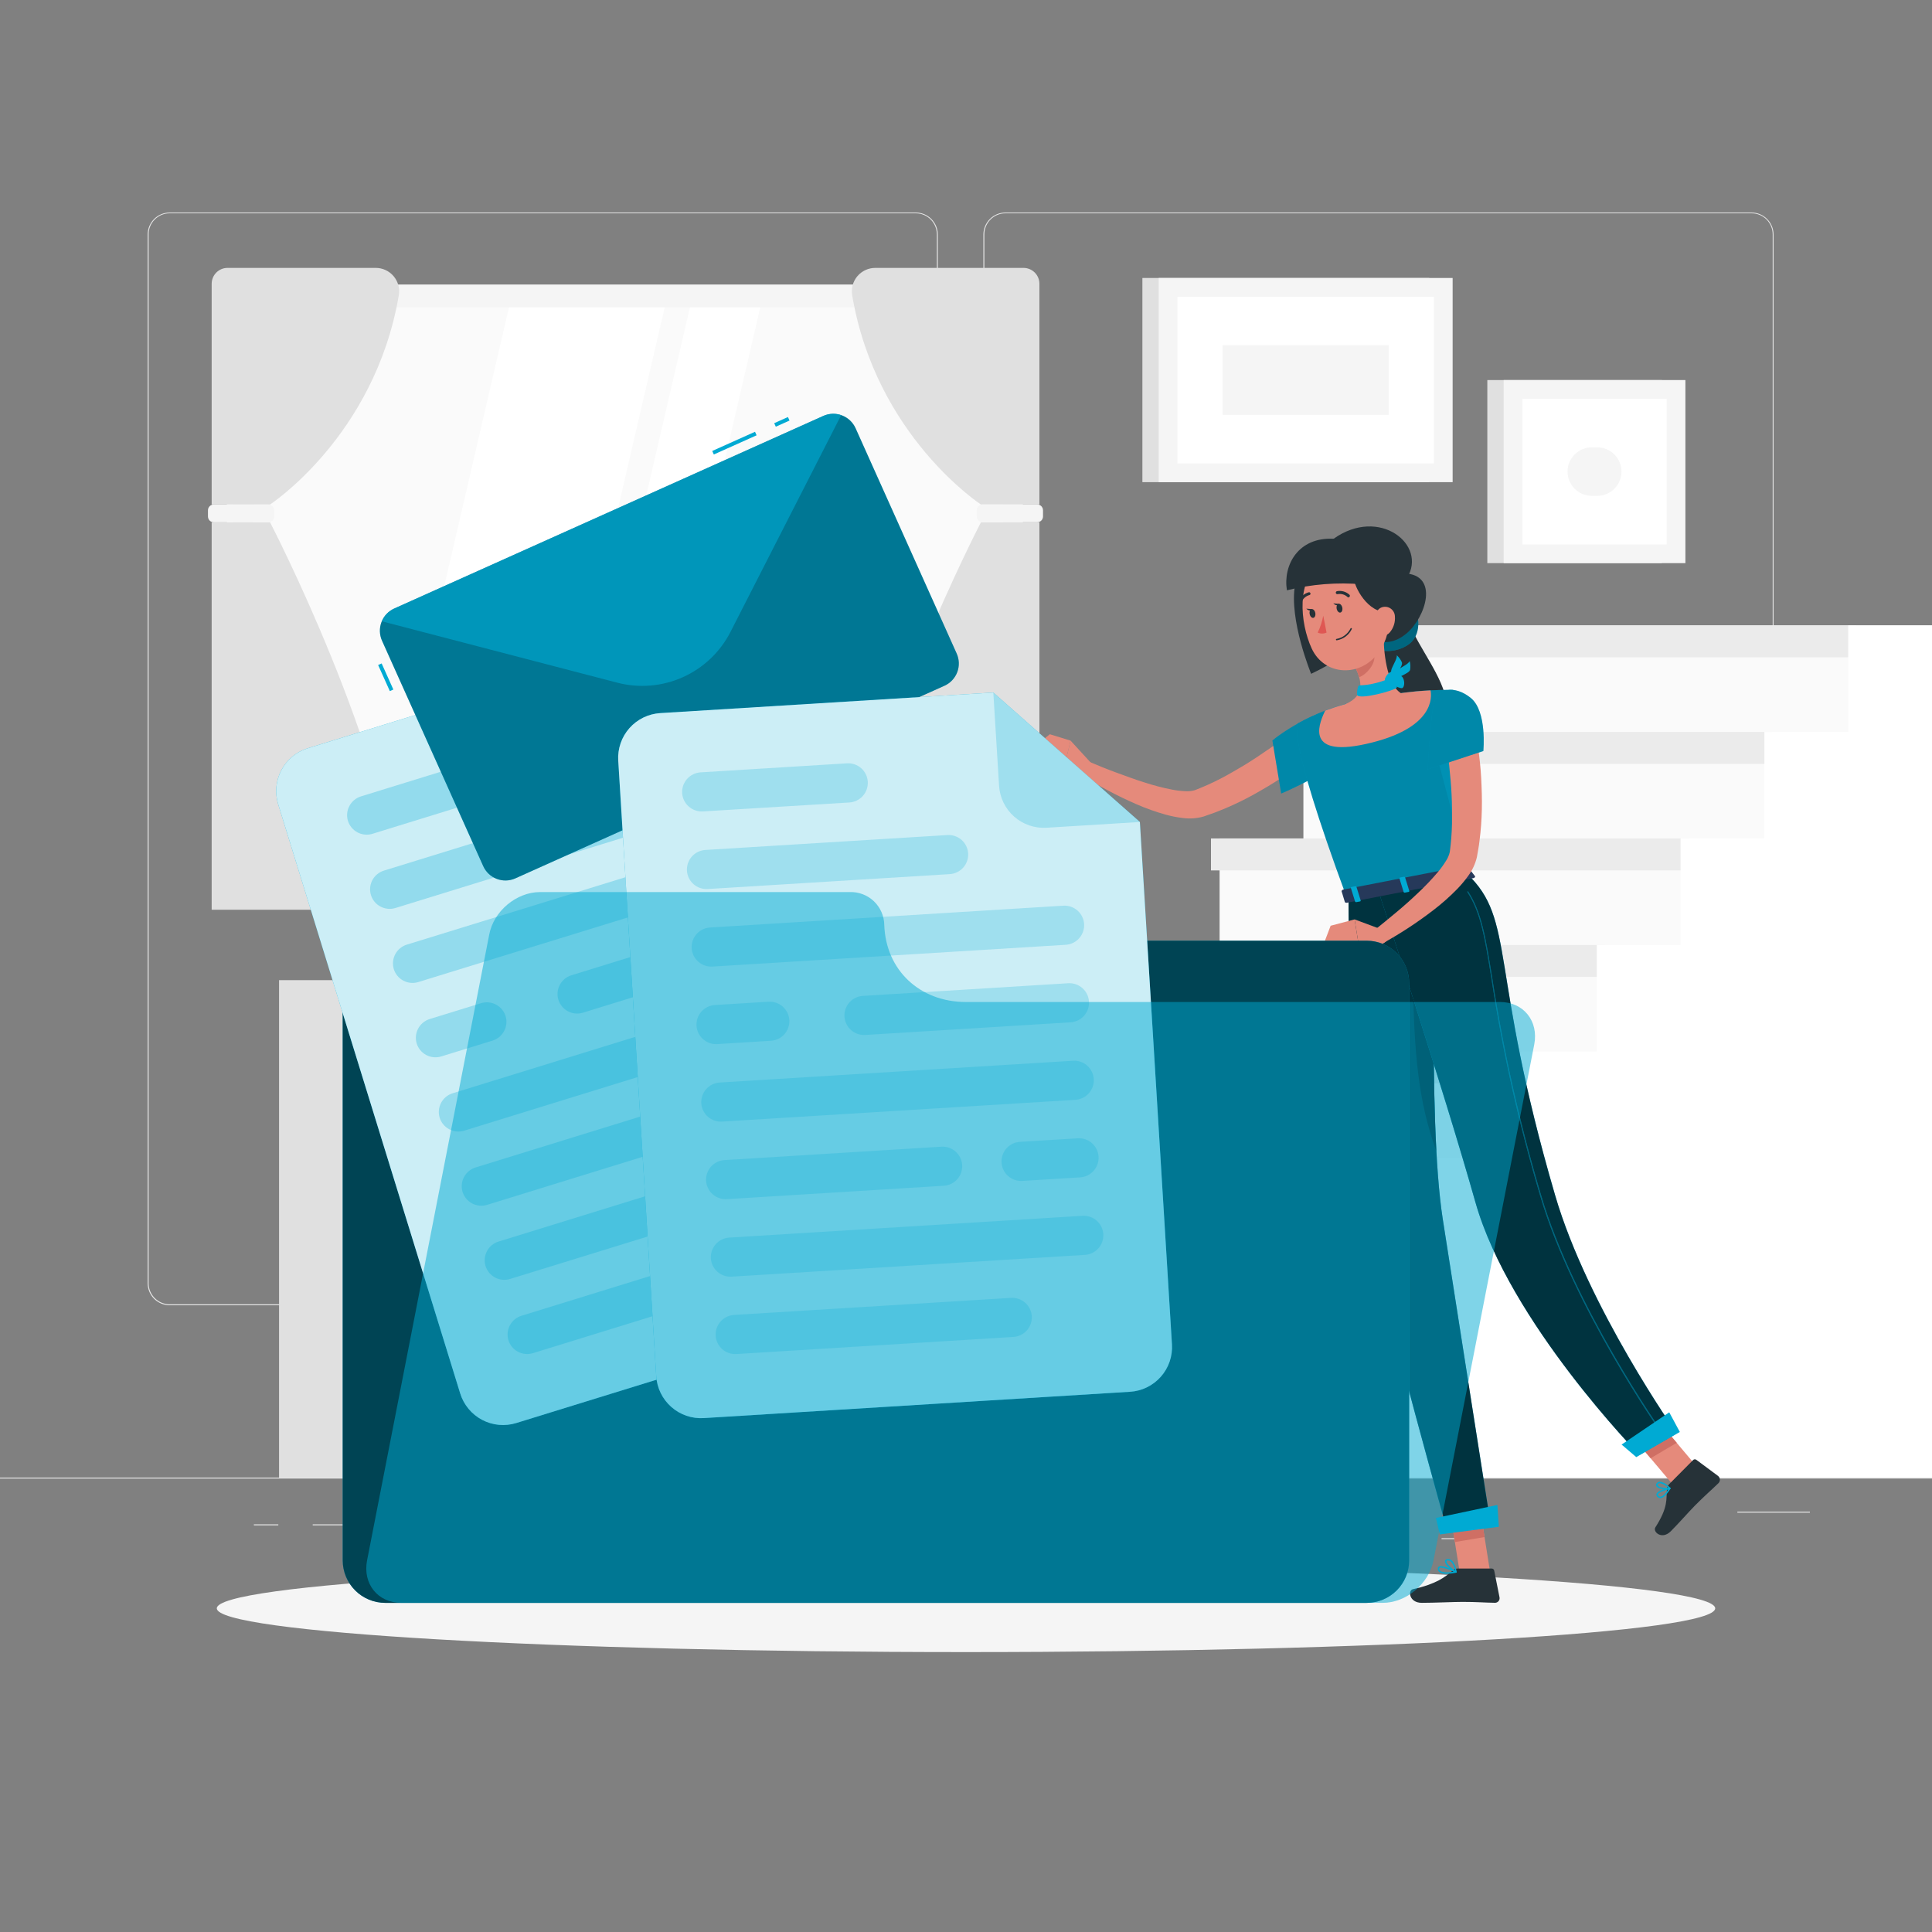 <svg width="159" height="159" viewBox="0 0 159 159" fill="none" xmlns="http://www.w3.org/2000/svg">
<rect x="0" y="0" width="159" height="159" fill="#808080" stroke="none"/>
<path d="M159 121.604H0V121.683H159V121.604Z" fill="#E6E6E6"/>
<path d="M148.951 124.408H142.982V124.488H148.951V124.408Z" fill="#E6E6E6"/>
<path d="M121.4 126.59H118.637V126.669H121.4V126.59Z" fill="#E6E6E6"/>
<path d="M95.184 125.492H89.027V125.572H95.184V125.492Z" fill="#E6E6E6"/>
<path d="M39.47 125.451H25.735V125.531H39.47V125.451Z" fill="#E6E6E6"/>
<path d="M22.905 125.451H20.893V125.531H22.905V125.451Z" fill="#E6E6E6"/>
<path d="M89.987 123.568H60.197V123.648H89.987V123.568Z" fill="#E6E6E6"/>
<path d="M75.366 107.421H13.963C13.482 107.42 13.021 107.228 12.681 106.888C12.341 106.547 12.15 106.086 12.15 105.605V19.29C12.155 18.812 12.347 18.355 12.687 18.017C13.026 17.68 13.485 17.491 13.963 17.49H75.366C75.847 17.49 76.309 17.681 76.65 18.022C76.99 18.363 77.181 18.824 77.181 19.306V105.605C77.181 106.086 76.99 106.548 76.65 106.889C76.309 107.229 75.847 107.421 75.366 107.421ZM13.963 17.554C13.503 17.555 13.062 17.738 12.737 18.064C12.412 18.389 12.23 18.83 12.23 19.29V105.605C12.23 106.065 12.412 106.506 12.737 106.831C13.062 107.157 13.503 107.34 13.963 107.341H75.366C75.826 107.34 76.267 107.157 76.592 106.832C76.918 106.506 77.101 106.065 77.102 105.605V19.29C77.101 18.83 76.918 18.389 76.592 18.063C76.267 17.738 75.826 17.555 75.366 17.554H13.963Z" fill="#E6E6E6"/>
<path d="M144.152 107.421H82.746C82.265 107.42 81.804 107.228 81.463 106.888C81.123 106.548 80.931 106.086 80.931 105.605V19.29C80.936 18.812 81.129 18.354 81.469 18.017C81.809 17.68 82.268 17.491 82.746 17.49H144.152C144.63 17.492 145.088 17.682 145.426 18.019C145.765 18.356 145.957 18.812 145.962 19.29V105.605C145.962 106.085 145.771 106.546 145.432 106.887C145.093 107.227 144.633 107.419 144.152 107.421ZM82.746 17.554C82.286 17.555 81.845 17.738 81.52 18.063C81.194 18.389 81.011 18.83 81.01 19.29V105.605C81.011 106.065 81.194 106.506 81.52 106.832C81.845 107.157 82.286 107.34 82.746 107.341H144.152C144.612 107.34 145.054 107.157 145.379 106.832C145.704 106.506 145.888 106.065 145.889 105.605V19.29C145.888 18.83 145.704 18.389 145.379 18.063C145.054 17.738 144.612 17.555 144.152 17.554H82.746Z" fill="#E6E6E6"/>
<path d="M82.985 23.431H18.67V69.264H82.985V23.431Z" fill="#FAFAFA"/>
<path d="M84.175 23.431H19.227V69.264H84.175V23.431Z" fill="#F5F5F5"/>
<path d="M82.508 67.391V25.301L20.892 25.301V67.391H82.508Z" fill="#FAFAFA"/>
<path d="M32.111 67.391L41.887 25.301H54.702L44.927 67.391H32.111Z" fill="white"/>
<path d="M47 67.391L56.779 25.301H62.566L52.788 67.391H47Z" fill="white"/>
<path d="M82.508 67.391V25.301H82.295V67.391H82.508Z" fill="#FAFAFA"/>
<path d="M17.42 23.354V41.518H22.225C22.225 41.518 30.846 35.886 32.821 24.302C32.868 24.024 32.855 23.739 32.781 23.468C32.707 23.196 32.575 22.944 32.393 22.729C32.211 22.514 31.984 22.342 31.728 22.224C31.473 22.106 31.194 22.046 30.913 22.047H18.727C18.38 22.047 18.048 22.185 17.803 22.43C17.558 22.675 17.42 23.007 17.42 23.354Z" fill="#E0E0E0"/>
<path d="M17.42 74.87V42.984H22.225C22.225 42.984 31.978 61.762 33.107 74.87H17.42Z" fill="#E0E0E0"/>
<path d="M22.086 41.519H17.595C17.33 41.519 17.115 41.733 17.115 41.999V42.504C17.115 42.77 17.33 42.984 17.595 42.984H22.086C22.351 42.984 22.566 42.77 22.566 42.504V41.999C22.566 41.733 22.351 41.519 22.086 41.519Z" fill="#F5F5F5"/>
<path d="M85.542 23.354V41.518H80.728C80.728 41.518 72.094 35.886 70.132 24.302C70.085 24.024 70.099 23.74 70.173 23.468C70.247 23.197 70.379 22.945 70.561 22.73C70.743 22.515 70.97 22.343 71.225 22.225C71.48 22.107 71.759 22.046 72.04 22.047H84.238C84.584 22.049 84.915 22.187 85.16 22.432C85.404 22.677 85.541 23.008 85.542 23.354Z" fill="#E0E0E0"/>
<path d="M85.542 74.87V42.984H80.728C80.728 42.984 70.978 61.762 69.846 74.87H85.542Z" fill="#E0E0E0"/>
<path d="M80.868 42.981H85.358C85.623 42.981 85.838 42.767 85.838 42.501V41.996C85.838 41.73 85.623 41.516 85.358 41.516H80.868C80.602 41.516 80.387 41.73 80.387 41.996V42.501C80.387 42.767 80.602 42.981 80.868 42.981Z" fill="#F5F5F5"/>
<path d="M84.089 80.664H73.522V121.603H84.089V80.664Z" fill="#FAFAFA"/>
<path d="M81.268 121.604H84.089V116.875H78.311L81.268 121.604Z" fill="#F4F8FF"/>
<path d="M33.533 80.664H22.966V121.603H33.533V80.664Z" fill="#E0E0E0"/>
<path d="M84.089 80.664H31.072V119.975H84.089V80.664Z" fill="#FAFAFA"/>
<path d="M47 73.713C47 77.529 50.676 80.664 55.173 80.664H59.23C63.724 80.664 67.4 77.535 67.4 73.713H47Z" fill="#EBEBEB"/>
<path d="M44.648 64.978H52.28C52.28 64.978 50.953 68.475 50.953 70.536C50.953 72.597 56.76 80.665 48.464 80.665C40.167 80.665 45.974 72.594 45.974 70.536C45.974 68.479 44.648 64.978 44.648 64.978Z" fill="#E0E0E0"/>
<path d="M81.901 83.059H33.26V92.971H81.901V83.059Z" fill="#EBEBEB"/>
<path d="M33.893 121.604H31.072V116.875H36.853L33.893 121.604Z" fill="#FAFAFA"/>
<path d="M56.086 88.013C56.086 88.309 56.174 88.598 56.338 88.844C56.502 89.089 56.736 89.281 57.009 89.394C57.282 89.507 57.582 89.537 57.872 89.479C58.162 89.421 58.428 89.279 58.637 89.07C58.846 88.861 58.989 88.595 59.046 88.305C59.104 88.015 59.075 87.714 58.961 87.441C58.848 87.168 58.657 86.935 58.411 86.77C58.165 86.606 57.876 86.519 57.581 86.519C57.184 86.519 56.804 86.676 56.524 86.956C56.243 87.237 56.086 87.617 56.086 88.013Z" fill="#FAFAFA"/>
<path d="M81.901 95.365H33.26V105.277H81.901V95.365Z" fill="#EBEBEB"/>
<path d="M56.086 100.32C56.086 100.615 56.174 100.904 56.338 101.15C56.502 101.396 56.736 101.588 57.009 101.701C57.282 101.814 57.582 101.843 57.872 101.786C58.162 101.728 58.428 101.586 58.637 101.377C58.846 101.168 58.989 100.901 59.046 100.611C59.104 100.321 59.075 100.021 58.961 99.748C58.848 99.475 58.657 99.241 58.411 99.077C58.165 98.913 57.876 98.825 57.581 98.825C57.184 98.825 56.804 98.983 56.524 99.263C56.243 99.543 56.086 99.923 56.086 100.32Z" fill="#FAFAFA"/>
<path d="M81.901 107.669H33.26V117.581H81.901V107.669Z" fill="#EBEBEB"/>
<path d="M57.581 114.121C58.406 114.121 59.075 113.452 59.075 112.626C59.075 111.801 58.406 111.132 57.581 111.132C56.755 111.132 56.086 111.801 56.086 112.626C56.086 113.452 56.755 114.121 57.581 114.121Z" fill="#FAFAFA"/>
<path d="M117.622 22.877H94.017V39.68H117.622V22.877Z" fill="#E0E0E0"/>
<path d="M119.549 22.877H95.358V39.68H119.549V22.877Z" fill="#F5F5F5"/>
<path d="M118.007 38.138V24.42H96.901V38.138H118.007Z" fill="white"/>
<path d="M114.292 34.14V28.413H100.615V34.14H114.292Z" fill="#F5F5F5"/>
<path d="M136.772 31.278H122.404V46.345H136.772V31.278Z" fill="#E0E0E0"/>
<path d="M138.706 31.278H123.75V46.345H138.706V31.278Z" fill="#F5F5F5"/>
<path d="M137.163 44.803V32.821H125.292V44.803H137.163Z" fill="white"/>
<path d="M129.006 38.812C129.006 38.283 129.216 37.776 129.59 37.401C129.963 37.027 130.471 36.816 131 36.815H131.451C131.98 36.816 132.488 37.027 132.861 37.401C133.235 37.776 133.445 38.283 133.445 38.812C133.445 39.341 133.235 39.848 132.861 40.222C132.487 40.596 131.98 40.806 131.451 40.806H131.016C130.752 40.808 130.491 40.758 130.248 40.659C130.004 40.56 129.782 40.413 129.595 40.228C129.409 40.043 129.26 39.822 129.159 39.579C129.058 39.336 129.006 39.076 129.006 38.812Z" fill="#F5F5F5"/>
<path d="M159 51.469H121.062H114.165V60.236H107.267V69.003H100.37V77.77H93.472V86.538H86.575V95.302H79.678V104.069H72.78V112.836H65.883V121.604H72.78H159V51.469Z" fill="#FAFAFA"/>
<path d="M104.488 112.836H65.174V115.466H104.488V112.836Z" fill="#EBEBEB"/>
<path d="M111.386 104.069H72.071V106.699H111.386V104.069Z" fill="#EBEBEB"/>
<path d="M118.283 95.302H78.969V97.932H118.283V95.302Z" fill="#EBEBEB"/>
<path d="M125.181 86.534H85.866V89.164H125.181V86.534Z" fill="#EBEBEB"/>
<path d="M132.078 77.77H92.764V80.4H132.078V77.77Z" fill="#EBEBEB"/>
<path d="M138.975 69.003H99.661V71.633H138.975V69.003Z" fill="#EBEBEB"/>
<path d="M145.873 60.235H106.559V62.865H145.873V60.235Z" fill="#EBEBEB"/>
<path d="M152.77 51.469H113.456V54.099H152.77V51.469Z" fill="#EBEBEB"/>
<path d="M152.102 51.469V60.236H145.205V69.003H138.307V77.77H131.41V86.538H124.513V95.302H117.615V104.069H110.718V112.836H103.82V121.604H110.718H159V60.236V51.469H152.102Z" fill="white"/>
<path d="M79.5 135.964C113.552 135.964 141.157 134.352 141.157 132.364C141.157 130.376 113.552 128.765 79.5 128.765C45.448 128.765 17.843 130.376 17.843 132.364C17.843 134.352 45.448 135.964 79.5 135.964Z" fill="#F5F5F5"/>
<path d="M116.117 51.516C116.562 53.007 118.858 55.799 119.04 57.831C119.221 59.863 115.306 63.113 115.306 63.113C115.306 63.113 112.381 53.331 114.212 52.19C116.044 51.048 116.117 51.516 116.117 51.516Z" fill="#263238"/>
<path d="M108.078 62.083C107.385 62.662 106.705 63.148 105.995 63.647C105.286 64.147 104.555 64.601 103.811 65.028C103.064 65.469 102.294 65.872 101.505 66.233C101.105 66.414 100.707 66.592 100.294 66.748C100.09 66.831 99.883 66.91 99.674 66.98L99.038 67.203C98.494 67.355 97.925 67.396 97.365 67.323C96.897 67.269 96.433 67.18 95.978 67.056C95.13 66.822 94.3 66.526 93.495 66.172C91.931 65.49 90.422 64.687 88.982 63.772L89.577 62.665C90.328 62.983 91.097 63.301 91.86 63.578C92.624 63.854 93.393 64.147 94.163 64.385C94.913 64.631 95.677 64.831 96.452 64.983C96.808 65.053 97.168 65.096 97.53 65.113C97.8 65.134 98.072 65.106 98.332 65.031C99.057 64.753 99.766 64.435 100.456 64.077C100.809 63.892 101.159 63.705 101.502 63.501C101.846 63.298 102.195 63.1 102.536 62.891C103.219 62.468 103.887 62.019 104.549 61.558C105.21 61.097 105.868 60.604 106.457 60.137L108.078 62.083Z" fill="#E58A7B"/>
<path d="M109.757 58.696C108.968 58.08 105.706 60.099 104.717 60.941L105.439 65.308C105.439 65.308 110.129 63.342 110.409 62C110.705 60.598 110.345 59.167 109.757 58.696Z" fill="#00AAD3"/>
<path opacity="0.2" d="M109.757 58.696C108.968 58.08 105.706 60.099 104.717 60.941L105.439 65.308C105.439 65.308 110.129 63.342 110.409 62C110.705 60.598 110.345 59.167 109.757 58.696Z" fill="black"/>
<path d="M120.731 71.909L110.829 73.84C105.712 59.984 106.825 59.529 106.825 59.529C107.545 59.134 108.288 58.784 109.051 58.48L109.185 58.429C109.821 58.197 109.948 58.162 110.794 57.914C112.25 57.567 113.608 57.278 115.29 57.04L115.608 56.995C115.926 56.957 116.215 56.925 116.508 56.897C116.705 56.874 116.902 56.861 117.09 56.849L117.726 56.814C118.814 56.76 119.593 56.776 119.593 56.776C119.291 65.428 119.78 67.912 120.731 71.909Z" fill="#00AAD3"/>
<path opacity="0.2" d="M120.731 71.909L110.829 73.84C105.712 59.984 106.825 59.529 106.825 59.529C107.545 59.134 108.288 58.784 109.051 58.48L109.185 58.429C109.821 58.197 109.948 58.162 110.794 57.914C112.25 57.567 113.608 57.278 115.29 57.04L115.608 56.995C115.926 56.957 116.215 56.925 116.508 56.897C116.705 56.874 116.902 56.861 117.09 56.849L117.726 56.814C118.814 56.76 119.593 56.776 119.593 56.776C119.291 65.428 119.78 67.912 120.731 71.909Z" fill="black"/>
<path d="M112.976 52.511C112.34 53.564 114.645 54.05 116.01 52.972C117.1 52.107 116.843 50.11 115.908 49.646C114.973 49.182 112.976 52.511 112.976 52.511Z" fill="#00AAD3"/>
<path opacity="0.4" d="M112.976 52.511C112.34 53.564 114.645 54.05 116.01 52.972C117.1 52.107 116.843 50.11 115.908 49.646C114.973 49.182 112.976 52.511 112.976 52.511Z" fill="black"/>
<path d="M122.614 129.257L120.137 129.442L119.23 123.74L121.708 123.556L122.614 129.257Z" fill="#E58A7B"/>
<path d="M140.136 121.288L138.034 122.611L134.291 118.172L136.393 116.846L140.136 121.288Z" fill="#E58A7B"/>
<path d="M119.23 123.74L119.733 126.907L122.175 126.497L121.711 123.559L119.23 123.74Z" fill="#CF6F64"/>
<path d="M136.396 116.849L134.291 118.172L135.843 120.01L137.993 118.741L136.396 116.849Z" fill="#CF6F64"/>
<path d="M110.982 73.84C110.982 73.84 110.947 93.498 112.552 100.901C114.225 108.603 119.145 126.125 119.145 126.125L122.713 125.664C122.713 125.664 119.924 107.964 118.734 100.31C117.44 91.969 118.235 72.428 118.235 72.428L110.982 73.84Z" fill="#00AAD3"/>
<path opacity="0.7" d="M110.982 73.84C110.982 73.84 110.947 93.498 112.552 100.901C114.225 108.603 119.145 126.125 119.145 126.125L122.713 125.664C122.713 125.664 119.924 107.964 118.734 100.31C117.44 91.969 118.235 72.428 118.235 72.428L110.982 73.84Z" fill="black"/>
<path opacity="0.5" d="M118.013 81.141L116.264 79.398C116.33 86.951 116.753 90.681 118.207 94.745C117.978 90.449 117.959 85.367 118.013 81.141Z" fill="black"/>
<path d="M113.443 73.331C113.443 73.331 118.776 89.577 121.422 98.936C124.214 108.81 134.918 119.73 134.918 119.73L137.99 117.956C137.99 117.956 130.676 107.589 127.986 98.376C122.516 79.675 124.764 75.713 120.729 71.909L113.443 73.331Z" fill="#00AAD3"/>
<path opacity="0.7" d="M113.443 73.331C113.443 73.331 118.776 89.577 121.422 98.936C124.214 108.81 134.918 119.73 134.918 119.73L137.99 117.956C137.99 117.956 130.676 107.589 127.986 98.376C122.516 79.675 124.764 75.713 120.729 71.909L113.443 73.331Z" fill="black"/>
<path d="M109.252 46.774C110.67 47.248 111.958 50.769 112.012 52.155C112.066 53.541 107.903 55.453 107.903 55.453C107.903 55.453 106.068 51.001 106.58 48.139C106.803 46.895 109.252 46.774 109.252 46.774Z" fill="#263238"/>
<path d="M89.787 62.783L88.105 60.951L87.555 63.247C87.555 63.247 88.75 64.303 89.717 63.94L89.787 62.783Z" fill="#E58A7B"/>
<path d="M86.4 60.427L85.224 61.362L87.555 63.247L88.105 60.952L86.4 60.427Z" fill="#E58A7B"/>
<path d="M137.376 122.137L139.341 120.156C139.375 120.122 139.42 120.102 139.468 120.098C139.516 120.095 139.564 120.108 139.602 120.137L141.392 121.466C141.437 121.501 141.473 121.545 141.499 121.595C141.525 121.645 141.541 121.7 141.544 121.756C141.547 121.812 141.539 121.868 141.518 121.921C141.498 121.973 141.467 122.021 141.427 122.061C140.728 122.738 140.359 123.031 139.494 123.902C138.963 124.44 138.241 125.276 137.506 126.017C136.772 126.758 135.999 126.068 136.234 125.699C137.306 124.023 137.115 123.397 137.188 122.544C137.2 122.39 137.266 122.246 137.376 122.137Z" fill="#263238"/>
<path d="M119.971 129.086H122.763C122.812 129.086 122.86 129.103 122.897 129.134C122.935 129.166 122.961 129.209 122.97 129.258L123.409 131.465C123.418 131.519 123.416 131.575 123.402 131.628C123.388 131.681 123.362 131.731 123.326 131.773C123.291 131.815 123.246 131.849 123.196 131.872C123.146 131.895 123.092 131.907 123.037 131.907C122.06 131.891 121.59 131.833 120.362 131.833C119.608 131.833 118.05 131.91 117.007 131.91C115.964 131.91 115.853 130.879 116.282 130.787C118.19 130.367 118.938 129.792 119.564 129.239C119.678 129.141 119.822 129.087 119.971 129.086Z" fill="#263238"/>
<g style="mix-blend-mode:multiply" opacity="0.27">
<path d="M119.914 61.791L118.388 62.7L120.149 69.324C119.765 67.318 119.936 65.114 119.914 61.791Z" fill="#00AAD3"/>
</g>
<path d="M111.239 51.45C112.324 52.356 113.898 53.675 115.752 52.133C117.342 50.804 118.455 47.316 115.602 47.188C114.111 47.121 111.239 51.45 111.239 51.45Z" fill="#263238"/>
<path d="M113.859 52.069C113.859 53.57 114.091 56.276 115.29 57.046C115.29 57.046 115.182 58.592 112.492 59.113C109.538 59.689 110.794 57.92 110.794 57.92C112.333 57.221 112.066 56.032 111.557 54.963L113.859 52.069Z" fill="#E58A7B"/>
<path d="M112.922 53.249L111.561 54.963C111.68 55.211 111.778 55.468 111.853 55.733C112.451 55.523 113.166 54.683 113.106 54.025C113.093 53.757 113.03 53.494 112.922 53.249Z" fill="#CF6F64"/>
<path d="M114.003 48.622C114.321 51.067 114.515 52.094 113.536 53.573C112.063 55.799 108.991 55.656 107.945 53.357C106.991 51.287 106.635 47.633 108.81 46.218C109.288 45.901 109.84 45.712 110.412 45.669C110.984 45.626 111.557 45.729 112.078 45.97C112.598 46.211 113.048 46.581 113.385 47.045C113.722 47.51 113.935 48.052 114.003 48.622Z" fill="#E58A7B"/>
<path d="M109.754 44.339C108.1 45.512 111.417 45.859 111.42 47.56C111.42 48.263 112.575 50.492 114.216 50.365L115.806 47.541C117.478 44.838 113.525 41.658 109.754 44.339Z" fill="#263238"/>
<path d="M109.754 44.339C106.844 44.187 105.576 46.502 105.91 48.581C107.939 48.075 110.039 47.909 112.123 48.088C116.111 48.495 109.754 44.339 109.754 44.339Z" fill="#263238"/>
<path d="M114.798 50.73C114.838 51.205 114.688 51.676 114.381 52.04C113.971 52.52 113.427 52.237 113.236 51.668C113.074 51.153 113.093 50.285 113.646 50.011C113.769 49.955 113.903 49.93 114.037 49.938C114.172 49.947 114.302 49.988 114.416 50.06C114.53 50.131 114.625 50.23 114.692 50.347C114.758 50.464 114.795 50.596 114.798 50.73Z" fill="#E58A7B"/>
<path d="M110.47 50.011C110.508 50.209 110.435 50.387 110.307 50.412C110.18 50.438 110.043 50.298 110.005 50.094C109.967 49.891 110.04 49.716 110.167 49.69C110.295 49.665 110.431 49.814 110.47 50.011Z" fill="#263238"/>
<path d="M108.247 50.444C108.285 50.641 108.212 50.823 108.085 50.848C107.957 50.873 107.821 50.733 107.783 50.53C107.744 50.327 107.818 50.152 107.945 50.129C108.072 50.107 108.209 50.244 108.247 50.444Z" fill="#263238"/>
<path d="M108.005 50.133L107.506 50.092C107.506 50.092 107.821 50.413 108.005 50.133Z" fill="#263238"/>
<path d="M108.902 50.67C108.813 51.152 108.659 51.619 108.444 52.06C108.558 52.113 108.683 52.14 108.808 52.14C108.934 52.14 109.059 52.113 109.173 52.06L108.902 50.67Z" fill="#DF5753"/>
<path d="M110.002 52.696C109.989 52.696 109.976 52.691 109.965 52.682C109.955 52.674 109.948 52.662 109.945 52.648C109.944 52.641 109.944 52.633 109.946 52.625C109.947 52.618 109.951 52.611 109.955 52.605C109.959 52.598 109.965 52.593 109.972 52.589C109.978 52.585 109.985 52.583 109.993 52.581C110.239 52.539 110.471 52.439 110.671 52.289C110.871 52.14 111.033 51.946 111.144 51.723C111.147 51.716 111.151 51.709 111.157 51.704C111.162 51.698 111.169 51.694 111.176 51.691C111.183 51.688 111.19 51.687 111.198 51.687C111.206 51.687 111.213 51.688 111.22 51.691C111.228 51.694 111.234 51.698 111.239 51.704C111.245 51.709 111.249 51.715 111.252 51.722C111.255 51.73 111.257 51.737 111.257 51.745C111.257 51.752 111.255 51.76 111.252 51.767C111.136 52.01 110.963 52.221 110.747 52.383C110.532 52.544 110.281 52.652 110.015 52.696H110.002Z" fill="#263238"/>
<path d="M110.982 49.166C110.953 49.166 110.925 49.156 110.902 49.137C110.795 49.036 110.666 48.961 110.524 48.919C110.383 48.877 110.234 48.869 110.088 48.896C110.056 48.904 110.022 48.899 109.994 48.882C109.966 48.865 109.945 48.837 109.937 48.805C109.929 48.773 109.934 48.739 109.951 48.711C109.968 48.682 109.996 48.662 110.028 48.654C110.211 48.618 110.401 48.626 110.58 48.677C110.76 48.729 110.925 48.822 111.061 48.95C111.083 48.972 111.095 49.002 111.095 49.032C111.095 49.063 111.083 49.093 111.061 49.115C111.053 49.129 111.041 49.14 111.027 49.149C111.013 49.158 110.998 49.164 110.982 49.166Z" fill="#263238"/>
<path d="M107.016 49.608C107.002 49.611 106.986 49.611 106.972 49.608C106.957 49.602 106.944 49.593 106.933 49.582C106.922 49.571 106.913 49.558 106.907 49.543C106.901 49.529 106.898 49.513 106.898 49.497C106.899 49.482 106.902 49.466 106.908 49.452C106.976 49.278 107.084 49.123 107.224 48.999C107.364 48.876 107.532 48.788 107.713 48.743C107.728 48.739 107.744 48.739 107.759 48.742C107.774 48.746 107.789 48.752 107.802 48.761C107.814 48.77 107.825 48.781 107.834 48.794C107.842 48.808 107.847 48.823 107.849 48.838C107.853 48.853 107.853 48.869 107.85 48.884C107.847 48.899 107.841 48.913 107.832 48.926C107.824 48.939 107.813 48.95 107.8 48.958C107.787 48.967 107.772 48.972 107.757 48.975C107.614 49.014 107.482 49.086 107.372 49.184C107.262 49.283 107.176 49.406 107.121 49.544C107.111 49.563 107.096 49.579 107.077 49.59C107.059 49.601 107.038 49.607 107.016 49.608Z" fill="#263238"/>
<path d="M136.638 123.291C136.583 123.29 136.53 123.275 136.482 123.249C136.435 123.222 136.394 123.184 136.364 123.139C136.342 123.112 136.327 123.079 136.32 123.045C136.314 123.01 136.317 122.975 136.329 122.942C136.441 122.643 137.318 122.452 137.417 122.43C137.428 122.428 137.44 122.429 137.451 122.433C137.462 122.438 137.471 122.445 137.477 122.455C137.484 122.464 137.488 122.475 137.488 122.487C137.488 122.498 137.484 122.509 137.477 122.519C137.306 122.802 136.969 123.276 136.654 123.291H136.638ZM137.302 122.576C136.956 122.665 136.498 122.824 136.441 122.983C136.435 122.998 136.434 123.013 136.437 123.029C136.441 123.044 136.448 123.058 136.46 123.069C136.479 123.102 136.507 123.129 136.541 123.147C136.575 123.165 136.612 123.175 136.651 123.174C136.819 123.164 137.058 122.945 137.302 122.576Z" fill="#00AAD3"/>
<path d="M137.159 122.576C136.841 122.576 136.444 122.496 136.326 122.325C136.3 122.286 136.288 122.239 136.292 122.192C136.296 122.145 136.316 122.101 136.348 122.067C136.376 122.032 136.411 122.003 136.451 121.982C136.491 121.961 136.535 121.949 136.58 121.946H136.606C136.962 121.946 137.452 122.426 137.471 122.446C137.478 122.453 137.484 122.462 137.487 122.472C137.489 122.482 137.489 122.493 137.487 122.503C137.484 122.513 137.478 122.522 137.471 122.529C137.464 122.536 137.455 122.541 137.445 122.544C137.352 122.567 137.255 122.577 137.159 122.576ZM136.606 122.064H136.587C136.558 122.065 136.53 122.072 136.505 122.085C136.48 122.099 136.457 122.117 136.44 122.14C136.396 122.201 136.409 122.236 136.424 122.258C136.52 122.404 137.006 122.487 137.305 122.452C137.115 122.258 136.872 122.123 136.606 122.064Z" fill="#00AAD3"/>
<path d="M119.059 129.521C118.845 129.54 118.631 129.487 118.452 129.369C118.409 129.336 118.376 129.292 118.355 129.243C118.334 129.193 118.325 129.139 118.331 129.086C118.331 129.054 118.339 129.022 118.354 128.995C118.37 128.967 118.392 128.943 118.42 128.927C118.712 128.755 119.736 129.264 119.851 129.321C119.862 129.327 119.87 129.336 119.876 129.346C119.882 129.357 119.884 129.369 119.883 129.382C119.881 129.394 119.876 129.405 119.868 129.414C119.86 129.423 119.85 129.429 119.838 129.432C119.582 129.486 119.321 129.516 119.059 129.521ZM118.588 129.006C118.551 129.004 118.514 129.012 118.48 129.029C118.469 129.034 118.461 129.043 118.455 129.054C118.449 129.065 118.447 129.077 118.448 129.089C118.445 129.125 118.451 129.161 118.465 129.194C118.479 129.227 118.5 129.257 118.528 129.28C118.687 129.417 119.097 129.439 119.638 129.35C119.31 129.178 118.955 129.062 118.588 129.006Z" fill="#00AAD3"/>
<path d="M119.825 129.426H119.803C119.485 129.289 118.871 128.748 118.915 128.472C118.915 128.408 118.973 128.325 119.132 128.31H119.179C119.733 128.31 119.876 129.321 119.882 129.365C119.884 129.376 119.882 129.387 119.878 129.397C119.874 129.407 119.868 129.416 119.86 129.423C119.849 129.427 119.837 129.428 119.825 129.426ZM119.189 128.421H119.154C119.052 128.421 119.046 128.469 119.046 128.481C119.02 128.65 119.44 129.073 119.758 129.26C119.694 129.012 119.532 128.427 119.176 128.427L119.189 128.421Z" fill="#00AAD3"/>
<path d="M110.228 49.7L109.729 49.655C109.729 49.655 110.043 49.98 110.228 49.7Z" fill="#263238"/>
<path d="M112.413 61.228C107.093 62.414 108.737 59.196 109.055 58.487L109.189 58.436C109.825 58.204 109.952 58.169 110.798 57.921C112.274 57.522 113.776 57.23 115.294 57.046L115.612 57.002C115.93 56.961 116.219 56.929 116.512 56.903C116.709 56.881 116.906 56.868 117.094 56.855L117.73 56.817C117.838 57.313 118.102 59.966 112.413 61.228Z" fill="#E58A7B"/>
<path d="M120.763 71.299L121.383 72.1C121.431 72.16 121.364 72.246 121.25 72.269L110.864 74.291C110.775 74.31 110.692 74.291 110.676 74.224L110.412 73.356C110.412 73.296 110.463 73.229 110.558 73.21L120.588 71.257C120.618 71.249 120.65 71.248 120.681 71.255C120.712 71.262 120.74 71.277 120.763 71.299Z" fill="#26395A"/>
<path d="M119.635 72.682L119.905 72.631C119.959 72.631 119.994 72.587 119.985 72.552L119.635 71.426C119.635 71.391 119.571 71.375 119.517 71.385L119.25 71.435C119.196 71.435 119.161 71.483 119.171 71.515L119.52 72.644C119.53 72.676 119.584 72.695 119.635 72.682Z" fill="#00AAD3"/>
<path d="M113.551 76.435L111.48 75.665L111.798 77.633C111.798 77.633 113.299 78.174 114.066 77.481L113.551 76.435Z" fill="#E58A7B"/>
<path d="M109.509 76.187L109.017 77.478L111.799 77.633L111.481 75.665L109.509 76.187Z" fill="#E58A7B"/>
<path d="M111.637 74.241L111.907 74.19C111.958 74.19 111.996 74.145 111.983 74.11L111.634 72.984C111.634 72.95 111.573 72.934 111.519 72.943L111.249 72.994C111.195 72.994 111.16 73.042 111.173 73.073L111.522 74.202C111.532 74.234 111.583 74.253 111.637 74.241Z" fill="#00AAD3"/>
<path d="M115.637 73.458L115.904 73.407C115.958 73.407 115.993 73.363 115.984 73.328L115.634 72.202C115.634 72.167 115.57 72.151 115.516 72.161L115.249 72.212C115.195 72.212 115.16 72.26 115.17 72.291L115.519 73.42C115.532 73.439 115.55 73.452 115.572 73.459C115.593 73.466 115.616 73.466 115.637 73.458Z" fill="#00AAD3"/>
<path d="M114.505 55.784C114.731 55.698 115.014 56.493 114.944 56.595C114.782 56.827 111.811 57.638 111.678 57.183C111.67 56.937 111.707 56.691 111.789 56.458C111.875 56.305 112.533 56.585 114.505 55.784Z" fill="#00AAD3"/>
<path d="M114.002 55.802C114.117 55.538 114.444 55.115 114.73 55.357C115.017 55.599 115.137 56.12 114.95 56.206C114.762 56.292 113.805 56.244 114.002 55.802Z" fill="#00AAD3"/>
<path d="M114.61 55.94C114.807 55.73 115.246 55.44 115.447 55.765C115.647 56.089 115.574 56.62 115.37 56.636C115.167 56.652 114.276 56.286 114.61 55.94Z" fill="#00AAD3"/>
<path d="M114.718 55.891C114.702 55.722 114.735 55.552 114.813 55.401C114.892 55.251 115.012 55.126 115.16 55.042C115.522 54.807 115.875 54.654 116.015 54.406C116.076 54.639 116.087 54.881 116.05 55.119C115.977 55.459 114.848 55.72 114.924 56.015L114.718 55.891Z" fill="#00AAD3"/>
<path d="M114.671 55.876C114.566 55.742 114.501 55.581 114.485 55.412C114.469 55.243 114.503 55.072 114.582 54.922C114.754 54.528 114.97 54.209 114.957 53.93C115.134 54.092 115.275 54.289 115.374 54.508C115.494 54.826 114.69 55.663 114.916 55.873L114.671 55.876Z" fill="#00AAD3"/>
<path d="M136.787 117.997C136.78 117.996 136.774 117.995 136.769 117.991C136.763 117.988 136.758 117.983 136.755 117.978C136.682 117.876 129.413 107.503 126.748 98.389C125.009 92.543 123.672 86.584 122.747 80.555C122.197 77.159 121.863 75.108 120.769 73.426C120.762 73.418 120.758 73.408 120.758 73.397C120.758 73.386 120.762 73.376 120.769 73.368C120.777 73.362 120.786 73.358 120.796 73.358C120.806 73.358 120.816 73.362 120.823 73.368C121.93 75.067 122.264 77.124 122.814 80.53C123.743 86.55 125.082 92.5 126.821 98.338C129.483 107.439 136.746 117.799 136.819 117.904C136.825 117.912 136.828 117.922 136.828 117.931C136.828 117.941 136.825 117.951 136.819 117.958C136.818 117.967 136.815 117.976 136.809 117.983C136.804 117.99 136.796 117.995 136.787 117.997Z" fill="#00AAD3"/>
<path opacity="0.4" d="M136.787 117.997C136.78 117.996 136.774 117.995 136.769 117.991C136.763 117.988 136.758 117.983 136.755 117.978C136.682 117.876 129.413 107.503 126.748 98.389C125.009 92.543 123.672 86.584 122.747 80.555C122.197 77.159 121.863 75.108 120.769 73.426C120.762 73.418 120.758 73.408 120.758 73.397C120.758 73.386 120.762 73.376 120.769 73.368C120.777 73.362 120.786 73.358 120.796 73.358C120.806 73.358 120.816 73.362 120.823 73.368C121.93 75.067 122.264 77.124 122.814 80.53C123.743 86.55 125.082 92.5 126.821 98.338C129.483 107.439 136.746 117.799 136.819 117.904C136.825 117.912 136.828 117.922 136.828 117.931C136.828 117.941 136.825 117.951 136.819 117.958C136.818 117.967 136.815 117.976 136.809 117.983C136.804 117.99 136.796 117.995 136.787 117.997Z" fill="black"/>
<path d="M123.352 125.651L118.493 126.281L118.175 124.926L123.234 123.854L123.352 125.651Z" fill="#00AAD3"/>
<path d="M138.247 117.848L134.663 119.918L133.455 118.885L137.376 116.232L138.247 117.848Z" fill="#00AAD3"/>
<path d="M121.427 60.144C121.599 61.028 121.698 61.861 121.793 62.722C121.889 63.584 121.924 64.437 121.949 65.298C121.974 66.167 121.955 67.036 121.892 67.903C121.857 68.338 121.819 68.774 121.758 69.213C121.733 69.429 121.704 69.649 121.663 69.868L121.545 70.542C121.415 71.092 121.176 71.61 120.842 72.065C120.569 72.449 120.267 72.811 119.939 73.15C119.326 73.78 118.667 74.365 117.968 74.899C116.615 75.94 115.184 76.874 113.687 77.694L113.007 76.638C113.643 76.133 114.279 75.611 114.915 75.08C115.551 74.549 116.155 74.011 116.737 73.452C117.312 72.913 117.855 72.341 118.362 71.738C118.595 71.459 118.807 71.163 118.998 70.854C119.148 70.628 119.256 70.377 119.316 70.113C119.419 69.341 119.48 68.564 119.497 67.785C119.497 67.388 119.497 66.99 119.497 66.593C119.497 66.195 119.481 65.791 119.462 65.391C119.424 64.589 119.351 63.801 119.265 62.986C119.179 62.172 119.068 61.368 118.947 60.614L121.427 60.144Z" fill="#E58A7B"/>
<path d="M121.043 57.44C122.401 58.541 122.076 61.81 122.076 61.81L117.497 63.317C117.497 63.317 117.707 59.549 117.936 58.194C118.203 56.582 119.704 56.356 121.043 57.44Z" fill="#00AAD3"/>
<path opacity="0.2" d="M121.043 57.44C122.401 58.541 122.076 61.81 122.076 61.81L117.497 63.317C117.497 63.317 117.707 59.549 117.936 58.194C118.203 56.582 119.704 56.356 121.043 57.44Z" fill="black"/>
<path d="M60.55 71.083C60.372 70.312 59.939 69.624 59.319 69.131C58.7 68.638 57.932 68.37 57.141 68.37H31.701C30.773 68.37 29.884 68.739 29.228 69.395C28.572 70.051 28.203 70.94 28.203 71.868V128.415C28.203 129.343 28.572 130.232 29.228 130.888C29.884 131.544 30.773 131.913 31.701 131.913H112.473C113.401 131.913 114.291 131.544 114.947 130.888C115.603 130.232 115.971 129.343 115.971 128.415V80.915C115.971 79.987 115.603 79.098 114.947 78.442C114.291 77.786 113.401 77.417 112.473 77.417H68.51C66.662 77.418 64.869 76.791 63.423 75.641C61.977 74.49 60.965 72.883 60.55 71.083Z" fill="#00AAD3"/>
<path opacity="0.6" d="M60.55 71.083C60.372 70.312 59.939 69.624 59.319 69.131C58.7 68.638 57.932 68.37 57.141 68.37H31.701C30.773 68.37 29.884 68.739 29.228 69.395C28.572 70.051 28.203 70.94 28.203 71.868V128.415C28.203 129.343 28.572 130.232 29.228 130.888C29.884 131.544 30.773 131.913 31.701 131.913H112.473C113.401 131.913 114.291 131.544 114.947 130.888C115.603 130.232 115.971 129.343 115.971 128.415V80.915C115.971 79.987 115.603 79.098 114.947 78.442C114.291 77.786 113.401 77.417 112.473 77.417H68.51C66.662 77.418 64.869 76.791 63.423 75.641C61.977 74.49 60.965 72.883 60.55 71.083Z" fill="black"/>
<path opacity="0.22" d="M51.569 53.472L53.837 60.814C54.126 61.749 54.775 62.53 55.64 62.987C56.505 63.444 57.516 63.538 58.451 63.25L65.79 60.983L51.569 53.472Z" fill="#00AAD3"/>
<path d="M51.57 53.472L25.335 61.578C24.872 61.72 24.441 61.952 24.068 62.261C23.694 62.57 23.386 62.949 23.159 63.377C22.933 63.806 22.793 64.274 22.747 64.757C22.702 65.239 22.753 65.726 22.896 66.189L37.873 114.677C38.016 115.14 38.249 115.57 38.558 115.943C38.868 116.316 39.247 116.625 39.676 116.851C40.104 117.077 40.573 117.217 41.056 117.262C41.538 117.307 42.025 117.256 42.488 117.113L76.065 106.74C76.528 106.597 76.958 106.365 77.331 106.056C77.704 105.747 78.013 105.367 78.239 104.939C78.465 104.511 78.605 104.042 78.65 103.56C78.695 103.078 78.644 102.592 78.501 102.129L65.781 60.983L51.57 53.472Z" fill="#00AAD3"/>
<path opacity="0.8" d="M51.57 53.472L25.335 61.578C24.872 61.72 24.441 61.952 24.068 62.261C23.694 62.57 23.386 62.949 23.159 63.377C22.933 63.806 22.793 64.274 22.747 64.757C22.702 65.239 22.753 65.726 22.896 66.189L37.873 114.677C38.016 115.14 38.249 115.57 38.558 115.943C38.868 116.316 39.247 116.625 39.676 116.851C40.104 117.077 40.573 117.217 41.056 117.262C41.538 117.307 42.025 117.256 42.488 117.113L76.065 106.74C76.528 106.597 76.958 106.365 77.331 106.056C77.704 105.747 78.013 105.367 78.239 104.939C78.465 104.511 78.605 104.042 78.65 103.56C78.695 103.078 78.644 102.592 78.501 102.129L65.781 60.983L51.57 53.472Z" fill="white"/>
<g opacity="0.28">
<path d="M65.686 104.622L43.859 111.363C43.45 111.489 43.009 111.447 42.631 111.248C42.254 111.049 41.97 110.709 41.843 110.301C41.718 109.893 41.761 109.452 41.96 109.075C42.16 108.698 42.5 108.415 42.908 108.288L64.735 101.544C65.144 101.418 65.585 101.46 65.963 101.66C66.341 101.859 66.625 102.201 66.751 102.609C66.876 103.017 66.833 103.458 66.634 103.835C66.434 104.212 66.094 104.495 65.686 104.622Z" fill="#00AAD3"/>
</g>
<g opacity="0.28">
<path d="M42.195 65.056L30.652 68.621C30.244 68.746 29.803 68.704 29.425 68.505C29.047 68.306 28.764 67.966 28.636 67.559C28.511 67.15 28.553 66.709 28.753 66.332C28.953 65.954 29.293 65.671 29.701 65.543L41.244 61.978C41.653 61.852 42.094 61.893 42.472 62.092C42.85 62.291 43.134 62.632 43.26 63.04C43.385 63.449 43.343 63.89 43.143 64.268C42.944 64.645 42.603 64.929 42.195 65.056Z" fill="#00AAD3"/>
</g>
<g opacity="0.28">
<path d="M51.615 68.837L32.535 74.73C32.127 74.852 31.688 74.809 31.312 74.609C30.937 74.41 30.655 74.07 30.528 73.664C30.403 73.256 30.444 72.816 30.643 72.438C30.842 72.061 31.183 71.778 31.59 71.651L50.67 65.759C51.078 65.633 51.52 65.675 51.898 65.874C52.275 66.073 52.559 66.413 52.686 66.821C52.81 67.23 52.766 67.672 52.565 68.049C52.365 68.427 52.023 68.71 51.615 68.837Z" fill="#00AAD3"/>
</g>
<g opacity="0.28">
<path d="M62.267 72.236L34.423 80.822C34.015 80.948 33.575 80.906 33.197 80.707C32.82 80.508 32.537 80.168 32.41 79.76C32.286 79.352 32.328 78.911 32.526 78.534C32.725 78.156 33.065 77.872 33.472 77.744L61.316 69.158C61.724 69.034 62.165 69.076 62.542 69.275C62.919 69.474 63.202 69.814 63.329 70.22C63.455 70.629 63.413 71.07 63.214 71.448C63.015 71.825 62.675 72.109 62.267 72.236Z" fill="#00AAD3"/>
</g>
<g opacity="0.28">
<path d="M64.153 78.342L47.967 83.344C47.559 83.468 47.118 83.426 46.741 83.227C46.364 83.027 46.081 82.686 45.954 82.279C45.83 81.871 45.871 81.431 46.071 81.053C46.269 80.676 46.609 80.393 47.016 80.266L63.202 75.264C63.611 75.14 64.052 75.183 64.429 75.382C64.807 75.582 65.09 75.922 65.219 76.329C65.343 76.737 65.3 77.178 65.101 77.555C64.901 77.932 64.561 78.215 64.153 78.342Z" fill="#00AAD3"/>
</g>
<g opacity="0.28">
<path d="M40.544 85.637L36.312 86.944C35.904 87.069 35.462 87.028 35.084 86.829C34.707 86.63 34.423 86.289 34.295 85.882C34.17 85.473 34.212 85.032 34.412 84.654C34.611 84.276 34.953 83.993 35.361 83.866L39.593 82.559C40.002 82.434 40.443 82.476 40.82 82.675C41.198 82.874 41.481 83.214 41.609 83.621C41.733 84.029 41.691 84.47 41.491 84.848C41.292 85.225 40.951 85.509 40.544 85.637Z" fill="#00AAD3"/>
</g>
<g opacity="0.28">
<path d="M66.042 84.451L38.198 93.053C37.79 93.177 37.349 93.135 36.972 92.936C36.595 92.736 36.312 92.395 36.185 91.988C36.06 91.58 36.102 91.139 36.301 90.762C36.5 90.385 36.84 90.102 37.248 89.975L65.092 81.373C65.499 81.249 65.94 81.29 66.317 81.489C66.694 81.688 66.977 82.028 67.105 82.435C67.23 82.843 67.189 83.285 66.99 83.662C66.79 84.04 66.45 84.324 66.042 84.451Z" fill="#00AAD3"/>
</g>
<g opacity="0.28">
<path d="M57.182 93.877L40.083 99.159C39.676 99.283 39.235 99.241 38.858 99.043C38.481 98.844 38.198 98.504 38.07 98.097C37.946 97.689 37.988 97.248 38.187 96.87C38.386 96.493 38.725 96.209 39.133 96.081L56.231 90.799C56.64 90.674 57.081 90.716 57.459 90.916C57.837 91.116 58.12 91.456 58.248 91.864C58.373 92.272 58.331 92.713 58.131 93.091C57.931 93.468 57.59 93.751 57.182 93.877Z" fill="#00AAD3"/>
</g>
<g opacity="0.28">
<path d="M67.928 90.559L63.364 91.968C62.956 92.093 62.515 92.05 62.137 91.851C61.759 91.651 61.476 91.311 61.348 90.903C61.224 90.495 61.266 90.054 61.466 89.677C61.666 89.3 62.006 89.017 62.414 88.89L66.977 87.481C67.385 87.356 67.826 87.397 68.203 87.597C68.58 87.796 68.863 88.136 68.99 88.543C69.115 88.952 69.074 89.393 68.875 89.771C68.676 90.148 68.335 90.432 67.928 90.559Z" fill="#00AAD3"/>
</g>
<g opacity="0.28">
<path d="M69.813 96.671L41.976 105.257C41.567 105.383 41.125 105.341 40.748 105.141C40.37 104.941 40.086 104.6 39.959 104.192C39.834 103.784 39.876 103.343 40.076 102.965C40.276 102.588 40.617 102.305 41.025 102.179L68.866 93.577C69.274 93.454 69.715 93.496 70.093 93.696C70.47 93.895 70.754 94.235 70.882 94.642C70.946 94.846 70.969 95.06 70.95 95.272C70.93 95.484 70.869 95.691 70.77 95.879C70.671 96.068 70.535 96.235 70.371 96.371C70.207 96.507 70.017 96.609 69.813 96.671Z" fill="#00AAD3"/>
</g>
<path d="M70.411 35.238L78.736 53.79C78.952 54.274 78.968 54.824 78.78 55.32C78.591 55.816 78.215 56.217 77.731 56.435L42.414 72.288C41.93 72.505 41.38 72.521 40.884 72.332C40.388 72.144 39.986 71.767 39.769 71.283L31.44 52.731C31.222 52.246 31.206 51.695 31.394 51.198C31.582 50.701 31.96 50.3 32.445 50.082L67.762 34.23C68.247 34.013 68.798 33.998 69.294 34.187C69.791 34.376 70.192 34.754 70.411 35.238Z" fill="#00AAD3"/>
<path opacity="0.3" d="M70.411 35.238L78.736 53.79C78.952 54.274 78.968 54.824 78.78 55.32C78.591 55.816 78.215 56.217 77.731 56.435L42.414 72.288C41.93 72.505 41.38 72.521 40.884 72.332C40.388 72.144 39.986 71.767 39.769 71.283L31.44 52.731C31.222 52.246 31.206 51.695 31.394 51.198C31.582 50.701 31.96 50.3 32.445 50.082L67.762 34.23C68.247 34.013 68.798 33.998 69.294 34.187C69.791 34.376 70.192 34.754 70.411 35.238Z" fill="black"/>
<path d="M64.846 34.321L63.717 34.827L63.847 35.117L64.976 34.611L64.846 34.321Z" fill="#00AAD3"/>
<path d="M62.136 35.535L58.616 37.113L58.746 37.403L62.266 35.825L62.136 35.535Z" fill="#00AAD3"/>
<path d="M31.409 54.6L31.119 54.73L32.083 56.877L32.373 56.747L31.409 54.6Z" fill="#00AAD3"/>
<path opacity="0.6" d="M69.228 34.162L60.12 52.002C59.275 53.656 57.891 54.971 56.197 55.732C54.503 56.492 52.6 56.652 50.803 56.184L31.421 51.131C31.62 50.666 31.985 50.292 32.445 50.081L67.762 34.229C68.225 34.022 68.748 33.998 69.228 34.162Z" fill="#00AAD3"/>
<path d="M81.748 56.995L54.343 58.687C53.859 58.716 53.385 58.84 52.949 59.052C52.513 59.264 52.123 59.56 51.801 59.923C51.479 60.286 51.232 60.709 51.074 61.167C50.916 61.626 50.85 62.111 50.88 62.595L54.006 113.246C54.035 113.731 54.16 114.205 54.372 114.641C54.585 115.077 54.882 115.467 55.245 115.788C55.609 116.11 56.032 116.356 56.491 116.514C56.95 116.671 57.436 116.737 57.92 116.706L92.996 114.54C93.48 114.511 93.953 114.387 94.388 114.175C94.824 113.962 95.213 113.666 95.534 113.303C95.855 112.94 96.101 112.517 96.258 112.059C96.415 111.601 96.48 111.116 96.449 110.632L93.81 67.648L81.748 56.995Z" fill="#00AAD3"/>
<path opacity="0.8" d="M81.748 56.995L54.343 58.687C53.859 58.716 53.385 58.84 52.949 59.052C52.513 59.264 52.123 59.56 51.801 59.923C51.479 60.286 51.232 60.709 51.074 61.167C50.916 61.626 50.85 62.111 50.88 62.595L54.006 113.246C54.035 113.731 54.16 114.205 54.372 114.641C54.585 115.077 54.882 115.467 55.245 115.788C55.609 116.11 56.032 116.356 56.491 116.514C56.95 116.671 57.436 116.737 57.92 116.706L92.996 114.54C93.48 114.511 93.953 114.387 94.388 114.175C94.824 113.962 95.213 113.666 95.534 113.303C95.855 112.94 96.101 112.517 96.258 112.059C96.415 111.601 96.48 111.116 96.449 110.632L93.81 67.648L81.748 56.995Z" fill="white"/>
<g opacity="0.22">
<path d="M83.404 110.027L60.601 111.436C60.175 111.46 59.756 111.315 59.437 111.032C59.118 110.749 58.923 110.351 58.896 109.926C58.872 109.5 59.016 109.082 59.299 108.762C59.581 108.442 59.978 108.247 60.404 108.218L83.207 106.812C83.633 106.787 84.052 106.931 84.372 107.214C84.692 107.496 84.887 107.894 84.915 108.32C84.94 108.746 84.796 109.165 84.512 109.485C84.229 109.806 83.831 110 83.404 110.027Z" fill="#00AAD3"/>
</g>
<g opacity="0.22">
<path d="M69.909 66.042L57.847 66.779C57.421 66.804 57.003 66.659 56.683 66.377C56.363 66.095 56.168 65.698 56.139 65.272C56.115 64.846 56.26 64.427 56.543 64.107C56.826 63.787 57.224 63.592 57.65 63.564L69.712 62.82C70.137 62.795 70.556 62.939 70.875 63.222C71.195 63.504 71.389 63.902 71.416 64.328C71.443 64.755 71.3 65.175 71.017 65.496C70.734 65.818 70.336 66.014 69.909 66.042Z" fill="#00AAD3"/>
</g>
<g opacity="0.22">
<path d="M78.171 71.938L58.242 73.165C57.816 73.191 57.396 73.047 57.076 72.765C56.756 72.482 56.561 72.084 56.534 71.658C56.509 71.231 56.654 70.812 56.937 70.492C57.22 70.172 57.618 69.977 58.045 69.95L77.971 68.723C78.397 68.697 78.816 68.841 79.136 69.123C79.456 69.406 79.651 69.804 79.678 70.23C79.703 70.656 79.559 71.075 79.277 71.395C78.994 71.715 78.597 71.91 78.171 71.938Z" fill="#00AAD3"/>
</g>
<g opacity="0.22">
<path d="M87.72 77.754L58.636 79.547C58.208 79.574 57.788 79.429 57.467 79.146C57.146 78.863 56.95 78.464 56.922 78.037C56.897 77.611 57.041 77.193 57.324 76.874C57.606 76.554 58.004 76.36 58.429 76.332L87.517 74.536C87.943 74.511 88.361 74.657 88.68 74.94C89 75.223 89.194 75.621 89.221 76.046C89.246 76.471 89.103 76.889 88.822 77.209C88.541 77.529 88.145 77.725 87.72 77.754Z" fill="#00AAD3"/>
</g>
<g opacity="0.22">
<path d="M88.114 84.133L71.206 85.176C70.78 85.201 70.361 85.057 70.041 84.775C69.721 84.492 69.526 84.095 69.498 83.669C69.472 83.243 69.616 82.823 69.899 82.503C70.181 82.183 70.579 81.988 71.005 81.961L87.913 80.918C88.34 80.892 88.759 81.036 89.079 81.319C89.399 81.601 89.594 81.999 89.621 82.425C89.646 82.851 89.502 83.27 89.22 83.59C88.937 83.91 88.54 84.105 88.114 84.133Z" fill="#00AAD3"/>
</g>
<g opacity="0.22">
<path d="M63.45 85.653L59.027 85.927C58.601 85.952 58.183 85.808 57.863 85.525C57.544 85.243 57.349 84.845 57.322 84.419C57.297 83.993 57.441 83.575 57.724 83.255C58.006 82.935 58.404 82.74 58.83 82.712L63.253 82.438C63.679 82.414 64.098 82.559 64.418 82.842C64.738 83.125 64.933 83.523 64.96 83.949C64.985 84.375 64.84 84.793 64.557 85.112C64.274 85.432 63.876 85.626 63.45 85.653Z" fill="#00AAD3"/>
</g>
<g opacity="0.22">
<path d="M88.509 90.512L59.421 92.305C58.995 92.331 58.577 92.186 58.257 91.904C57.937 91.621 57.741 91.224 57.714 90.798C57.689 90.372 57.834 89.953 58.117 89.633C58.4 89.313 58.798 89.118 59.224 89.09L88.308 87.297C88.735 87.272 89.154 87.416 89.474 87.699C89.794 87.983 89.989 88.381 90.016 88.807C90.041 89.233 89.897 89.651 89.614 89.971C89.332 90.29 88.934 90.485 88.509 90.512Z" fill="#00AAD3"/>
</g>
<g opacity="0.22">
<path d="M77.678 97.585L59.816 98.688C59.389 98.713 58.971 98.568 58.651 98.285C58.331 98.002 58.136 97.604 58.108 97.178C58.084 96.752 58.229 96.333 58.512 96.014C58.795 95.695 59.193 95.5 59.619 95.473L77.481 94.37C77.907 94.346 78.325 94.491 78.644 94.774C78.964 95.057 79.158 95.454 79.185 95.88C79.211 96.306 79.067 96.725 78.784 97.045C78.502 97.364 78.104 97.559 77.678 97.585Z" fill="#00AAD3"/>
</g>
<g opacity="0.22">
<path d="M88.899 96.895L84.129 97.187C83.704 97.213 83.285 97.068 82.966 96.786C82.646 96.503 82.452 96.106 82.425 95.68C82.399 95.254 82.543 94.835 82.825 94.514C83.108 94.194 83.506 93.999 83.932 93.972L88.702 93.68C89.128 93.654 89.548 93.798 89.868 94.08C90.188 94.363 90.383 94.761 90.41 95.187C90.434 95.613 90.289 96.032 90.006 96.352C89.723 96.672 89.326 96.867 88.899 96.895Z" fill="#00AAD3"/>
</g>
<g opacity="0.22">
<path d="M89.294 103.273L60.209 105.067C59.783 105.092 59.365 104.948 59.045 104.666C58.725 104.383 58.53 103.986 58.502 103.56C58.477 103.134 58.621 102.715 58.903 102.395C59.186 102.075 59.583 101.88 60.009 101.852L89.097 100.058C89.522 100.033 89.941 100.178 90.26 100.46C90.58 100.743 90.774 101.14 90.801 101.566C90.827 101.992 90.683 102.411 90.401 102.731C90.118 103.052 89.72 103.246 89.294 103.273Z" fill="#00AAD3"/>
</g>
<path opacity="0.22" d="M81.748 56.995L82.222 64.665C82.251 65.149 82.376 65.622 82.588 66.057C82.801 66.493 83.097 66.882 83.46 67.203C83.823 67.524 84.246 67.77 84.704 67.928C85.162 68.086 85.647 68.152 86.13 68.122L93.81 67.648L81.748 56.995Z" fill="#00AAD3"/>
<path opacity="0.5" d="M72.774 76.129C72.769 75.761 72.691 75.398 72.543 75.062C72.396 74.725 72.183 74.421 71.916 74.168C71.649 73.915 71.334 73.719 70.99 73.589C70.646 73.46 70.279 73.401 69.912 73.416H44.44C42.51 73.416 40.624 74.984 40.262 76.914L30.21 128.414C29.834 130.345 31.094 131.912 33.024 131.912H113.796C115.726 131.912 117.596 130.348 117.975 128.414L126.265 85.961C126.64 84.028 125.381 82.463 123.45 82.463H79.5C75.684 82.463 72.904 79.837 72.774 76.129Z" fill="#00AAD3"/>
</svg>
